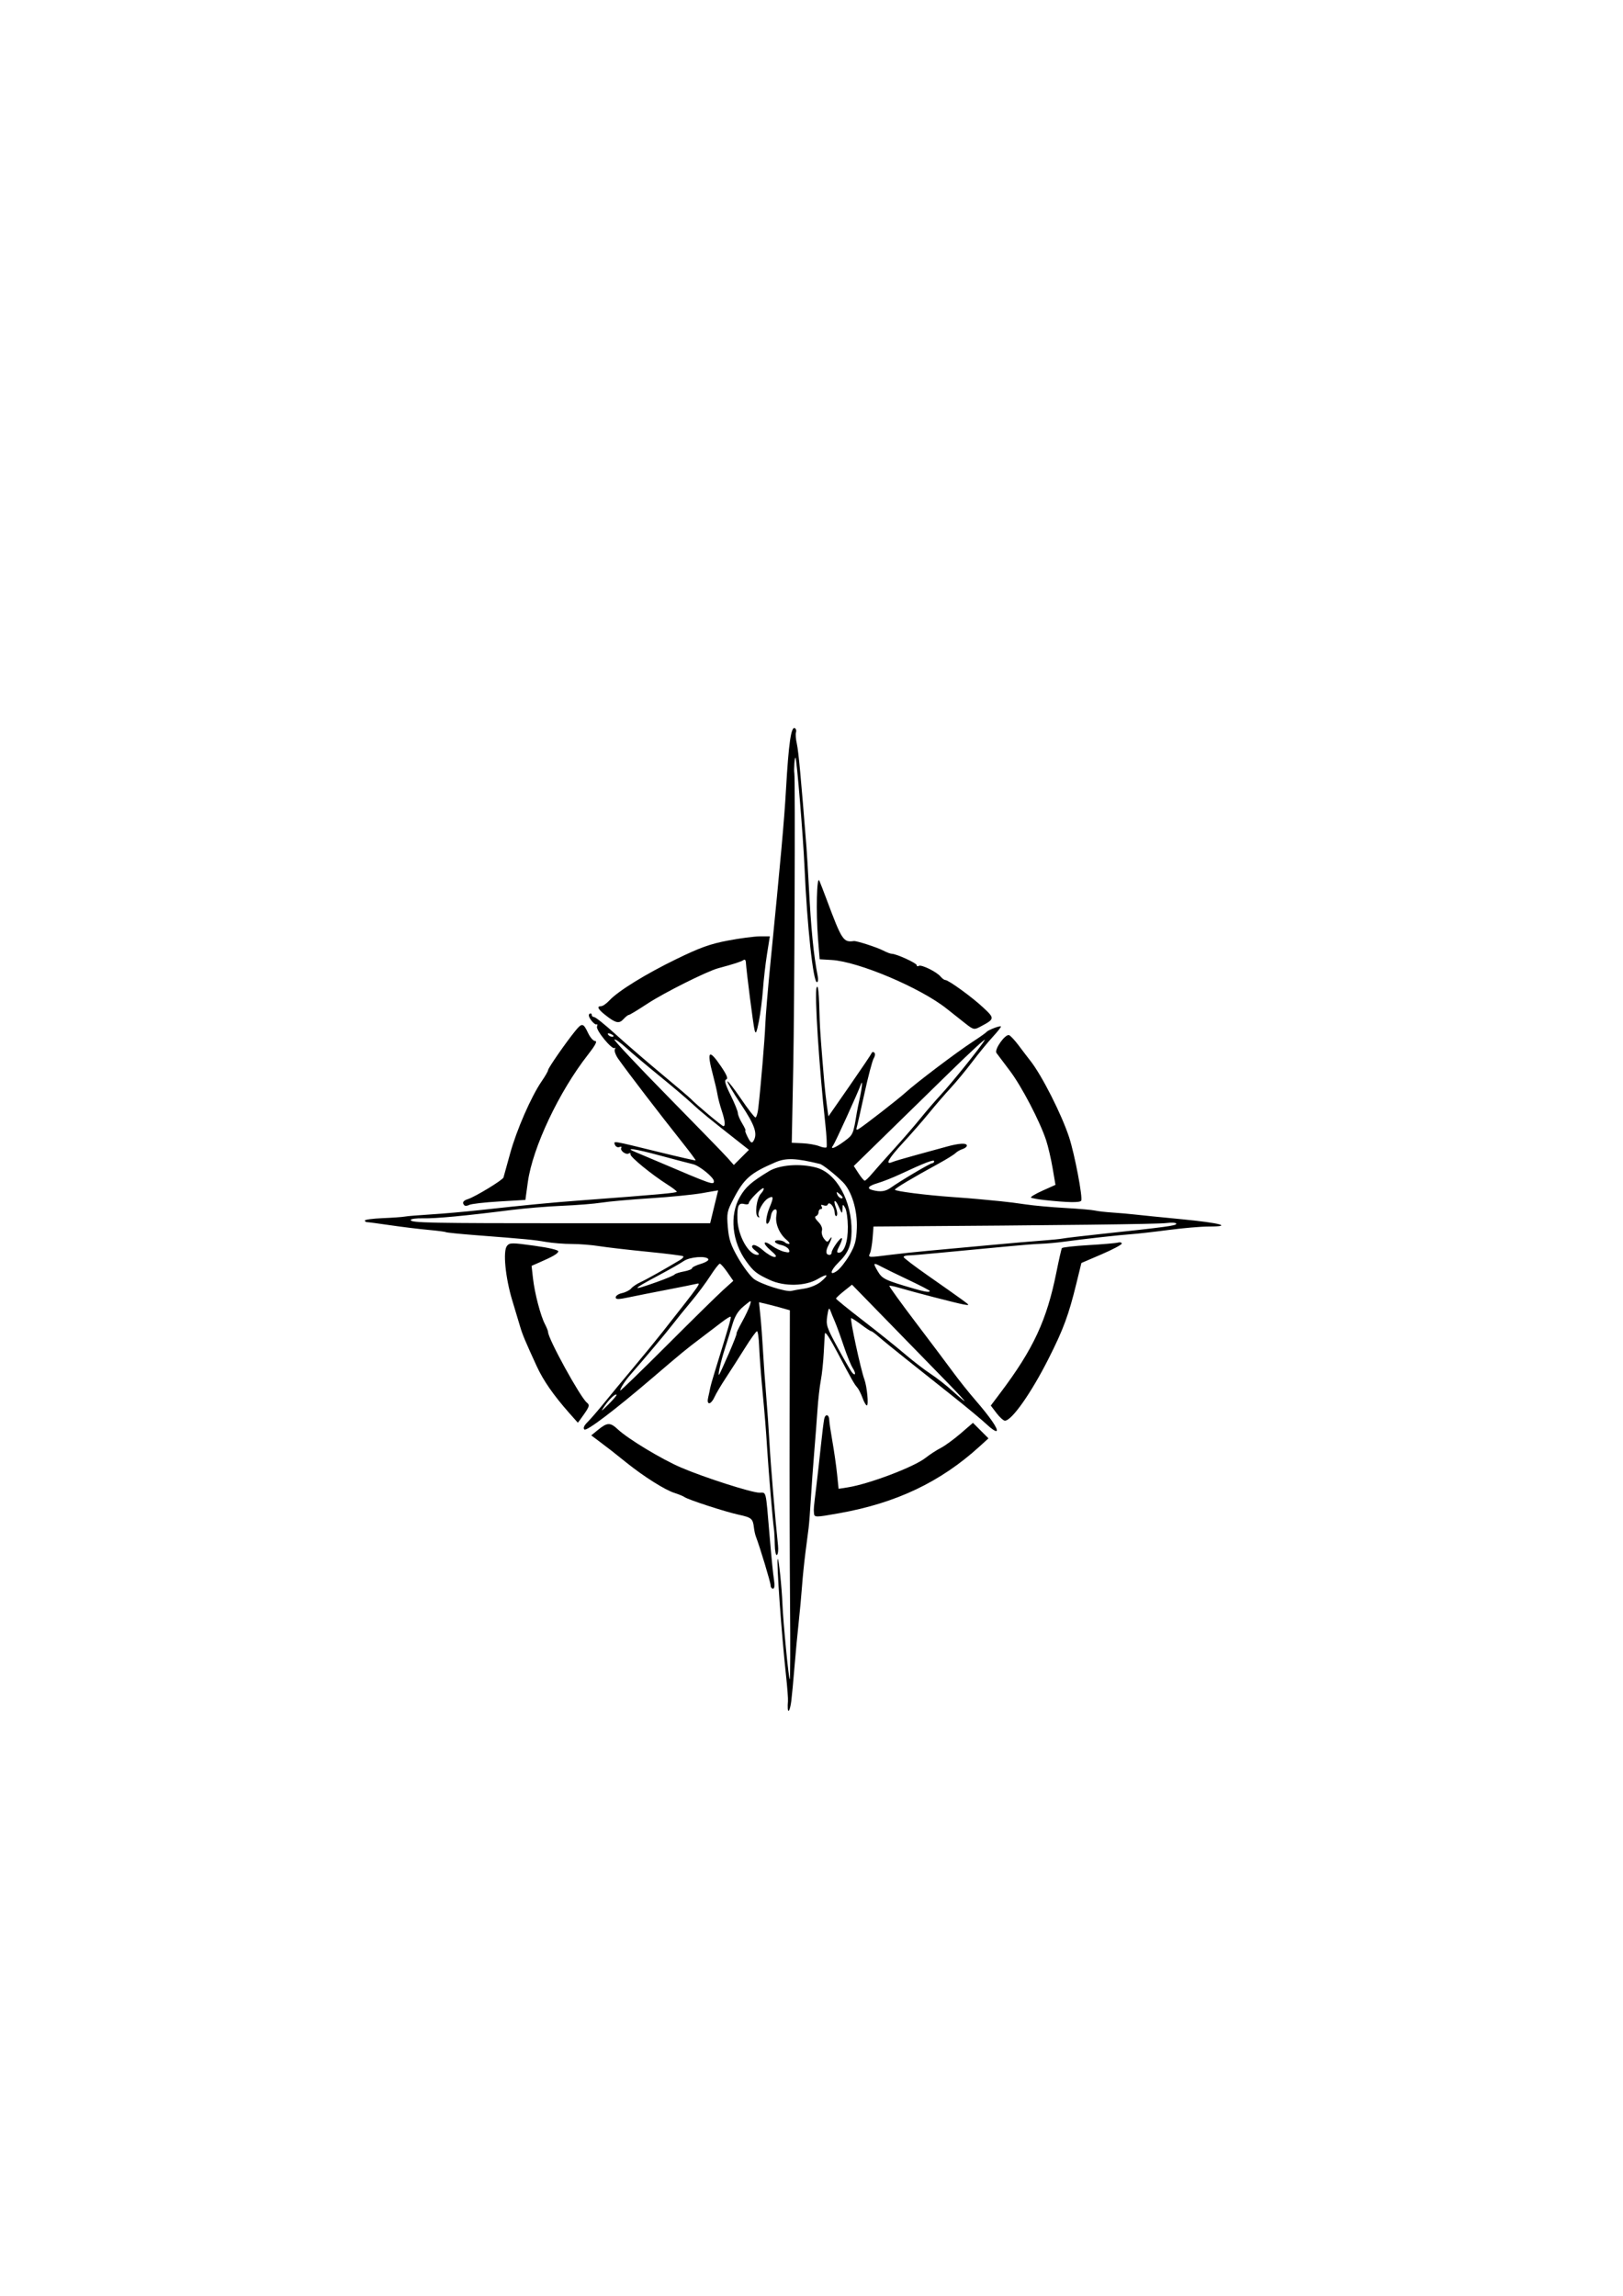 <?xml version="1.0" encoding="UTF-8" standalone="no"?>
<!-- Created with Inkscape (http://www.inkscape.org/) -->

<svg
   xmlns:dc="http://purl.org/dc/elements/1.1/"
   xmlns:cc="http://creativecommons.org/ns#"
   xmlns:rdf="http://www.w3.org/1999/02/22-rdf-syntax-ns#"
   xmlns:svg="http://www.w3.org/2000/svg"
   xmlns="http://www.w3.org/2000/svg"
   version="1.1"
   width="744.094"
   height="1052.362"
   id="svg2">
  <defs
     id="defs4" />
  <g
     id="layer1">
    <path
       d="m 361.171,783.136 c -0.063,-0.779 -0.026,-2.258 0.083,-3.286 0.109,-1.028 -0.298,-6.428 -0.904,-12 -2.04,-18.755 -4.446,-52.583 -3.787,-53.242 0.459,-0.459 1.878,13.096 2.158,20.611 0.305,8.197 2.912,34.986 3.36,34.537 0.242,-0.242 0.304,-15.65 0.136,-34.239 -0.167,-18.589 -0.256,-56.548 -0.196,-84.353 l 0.108,-50.555 -4.172,-1.172 c -2.295,-0.645 -5.479,-1.474 -7.075,-1.842 l -2.903,-0.67 0.656,6.402 c 0.361,3.521 0.89,10.674 1.176,15.897 0.286,5.222 0.942,14.445 1.457,20.495 0.515,6.05 1.204,15.95 1.531,22 0.51,9.431 2.598,34.476 3.899,46.75 0.218,2.062 -0.01,4.001 -0.508,4.309 -0.498,0.308 -0.938,-1.83 -0.979,-4.75 -0.041,-2.92 -0.223,-6.209 -0.406,-7.309 -0.445,-2.685 -2.416,-26.03 -3.04,-36 -0.608,-9.717 -1.004,-14.597 -2.397,-29.5 -0.591,-6.325 -1.189,-14.537 -1.329,-18.249 -0.14,-3.712 -0.58,-6.749 -0.978,-6.75 -0.398,-7.4e-4 -2.873,3.443 -5.5,7.653 -2.627,4.21 -6.585,10.397 -8.795,13.75 -2.211,3.353 -4.563,7.333 -5.229,8.846 -0.665,1.512 -1.722,2.75 -2.347,2.75 -0.732,0 -0.907,-0.982 -0.491,-2.75 0.356,-1.512 0.765,-3.425 0.908,-4.25 0.144,-0.825 1.096,-4.2 2.117,-7.5 6.583,-21.286 7.597,-24.797 7.257,-25.137 -0.208,-0.208 -1.979,0.862 -3.936,2.379 -1.957,1.517 -6.416,4.909 -9.909,7.539 -6.471,4.871 -8.634,6.649 -21.852,17.96 -17.428,14.915 -30.402,24.756 -31.366,23.792 -0.643,-0.643 -0.144,-1.809 1.442,-3.376 1.333,-1.317 4.754,-5.266 7.602,-8.776 2.848,-3.51 8.923,-10.845 13.5,-16.301 4.577,-5.455 10.572,-12.783 13.322,-16.283 18.16,-23.116 17.791,-22.587 15.348,-21.995 -1.291,0.313 -7.298,1.519 -13.348,2.68 -6.05,1.161 -13.812,2.704 -17.25,3.428 -5.072,1.068 -6.25,1.074 -6.25,0.032 0,-0.706 1.319,-1.574 2.931,-1.928 1.612,-0.354 3.489,-1.316 4.17,-2.137 0.682,-0.821 2.625,-2.122 4.319,-2.891 2.622,-1.19 11.038,-5.913 18.108,-10.162 1.075,-0.646 1.726,-1.404 1.445,-1.685 -0.28,-0.28 -7.701,-1.219 -16.492,-2.086 -8.79,-0.867 -18.734,-2.022 -22.097,-2.565 -3.363,-0.544 -9.018,-0.989 -12.566,-0.989 -3.548,0 -8.896,-0.428 -11.885,-0.952 -5.469,-0.958 -8.71,-1.269 -32.317,-3.097 -7.086,-0.549 -13.161,-1.165 -13.5,-1.37 -0.339,-0.205 -3.992,-0.677 -8.117,-1.051 -4.125,-0.373 -11.885,-1.321 -17.243,-2.105 -5.359,-0.784 -10.196,-1.426 -10.75,-1.426 -0.554,0 -1.006,-0.338 -1.006,-0.75 2.9e-4,-0.412 3.658,-0.899 8.128,-1.082 4.47,-0.183 9.021,-0.504 10.114,-0.715 1.093,-0.21 6.548,-0.663 12.122,-1.005 5.574,-0.342 15.76,-1.242 22.635,-2 21.2,-2.336 31.969,-3.372 46,-4.423 35.433,-2.655 44,-3.426 44,-3.961 0,-0.318 -1.913,-1.79 -4.25,-3.271 -7.271,-4.606 -17.263,-12.78 -16.975,-13.886 0.151,-0.58 -0.206,-0.758 -0.794,-0.395 -1.302,0.805 -4.174,-1.391 -3.418,-2.614 0.298,-0.481 -0.099,-0.63 -0.882,-0.329 -0.783,0.3 -1.694,-0.162 -2.026,-1.026 -0.723,-1.884 -1.642,-2.036 20.299,3.347 9.05,2.22 16.559,3.931 16.689,3.802 0.129,-0.129 -2.438,-3.6 -5.704,-7.713 -11.025,-13.882 -25.153,-32.308 -29.734,-38.778 -1.263,-1.784 -1.978,-3.796 -1.59,-4.471 0.388,-0.676 0.361,-0.919 -0.06,-0.54 -1.149,1.034 -8.76,-8.212 -8.124,-9.869 0.301,-0.783 0.214,-1.222 -0.192,-0.975 -0.406,0.247 -1.527,-0.603 -2.49,-1.888 -1.072,-1.43 -1.363,-2.577 -0.75,-2.956 0.551,-0.34 1.001,-0.142 1.001,0.44 0,0.582 0.511,1.059 1.135,1.059 0.624,0 4.974,3.487 9.665,7.75 4.691,4.263 14.193,12.463 21.115,18.223 6.922,5.76 13.035,10.966 13.585,11.569 2.016,2.209 14.241,12.458 14.861,12.458 1.029,0 0.743,-2.618 -0.787,-7.215 -0.785,-2.357 -1.644,-5.635 -1.91,-7.285 -0.266,-1.65 -1.199,-5.682 -2.073,-8.96 -2.957,-11.083 -1.922,-12.214 3.656,-3.995 2.69,3.963 3.375,5.663 2.43,6.026 -0.986,0.378 -0.482,2.192 2.002,7.217 1.825,3.692 3.321,7.387 3.324,8.212 0.003,0.825 0.896,2.962 1.986,4.75 1.09,1.788 1.752,3.25 1.471,3.25 -0.281,0 0.221,1.416 1.116,3.146 1.254,2.425 1.829,2.826 2.51,1.75 2.11,-3.332 0.801,-7.228 -5.714,-17.015 -3.646,-5.476 -6.417,-10.169 -6.157,-10.428 0.259,-0.259 3.072,3.358 6.251,8.038 3.179,4.68 6.147,8.509 6.596,8.509 0.449,0 1.037,-1.913 1.306,-4.25 1.147,-9.947 2.979,-31.78 3.211,-38.25 0.138,-3.85 1.188,-16.45 2.334,-28 4.722,-47.58 6.352,-65.733 7.14,-79.5 1.244,-21.741 2.367,-29.477 4.123,-28.392 0.529,0.327 0.741,1.168 0.472,1.87 -0.269,0.702 -0.088,3.061 0.402,5.244 0.753,3.351 1.933,16.042 4.396,47.278 0.239,3.025 0.703,10.675 1.032,17 1.081,20.768 2.227,32.447 4.144,42.25 0.296,1.512 0.133,2.75 -0.362,2.75 -1.735,0 -4.51,-25.752 -5.712,-53 -0.615,-13.947 -3.54,-49.326 -4.126,-49.912 -0.398,-0.398 -0.819,5.477 -0.518,7.227 0.448,2.604 0.059,105.62 -0.509,134.697 l -0.675,34.599 4.89,0.218 c 2.69,0.12 6.142,0.718 7.672,1.329 1.53,0.611 3.039,0.854 3.354,0.539 0.314,-0.314 0.067,-5.213 -0.551,-10.885 -2.863,-26.3 -4.996,-59.683 -3.983,-62.313 0.726,-1.883 1.116,2.213 1.428,15 0.09,3.676 0.734,12.403 2.077,28.129 0.288,3.371 0.837,8.321 1.22,11 l 0.697,4.871 9.724,-14 c 5.348,-7.7 9.893,-14.45 10.101,-15 0.207,-0.55 0.759,-0.642 1.226,-0.205 0.467,0.438 0.339,1.612 -0.284,2.609 -0.623,0.998 -2.549,8.29 -4.279,16.205 -1.731,7.915 -3.336,14.977 -3.568,15.693 -0.263,0.813 0.044,1.027 0.817,0.57 2.434,-1.438 18.303,-13.773 21.739,-16.896 4.887,-4.443 23.299,-18.363 30.5,-23.058 3.3,-2.152 6.234,-4.223 6.52,-4.602 0.664,-0.88 6.145,-2.983 6.598,-2.531 0.187,0.187 -1.501,2.337 -3.751,4.778 -2.251,2.44 -6.473,7.587 -9.383,11.437 -2.91,3.85 -7.375,9.25 -9.921,12 -2.547,2.75 -6.977,7.88 -9.846,11.401 -2.869,3.52 -8.253,9.684 -11.966,13.698 -6.701,7.244 -8.445,10.339 -5,8.869 0.963,-0.41 5.8,-1.843 10.75,-3.183 4.95,-1.34 11.29,-3.077 14.088,-3.861 5.87,-1.643 9.412,-1.828 9.412,-0.492 0,0.513 -0.897,1.217 -1.994,1.566 -1.097,0.348 -2.559,1.193 -3.25,1.879 -0.691,0.685 -4.181,2.845 -7.756,4.8 -12.171,6.655 -19.981,11.322 -19.991,11.945 -0.01,0.697 14.315,2.517 26.491,3.366 4.4,0.307 10.025,0.758 12.5,1.003 2.475,0.245 6.75,0.657 9.5,0.916 2.75,0.259 7.925,0.914 11.5,1.456 3.575,0.541 11.675,1.274 18,1.628 6.325,0.354 12.519,0.889 13.765,1.188 1.246,0.3 4.846,0.712 8,0.917 3.154,0.204 7.76,0.608 10.235,0.897 2.475,0.289 12.15,1.261 21.5,2.161 17.637,1.697 23.755,3.346 12.412,3.346 -3.568,0 -11.871,0.71 -18.45,1.577 -6.579,0.867 -14.212,1.732 -16.962,1.922 -5.501,0.379 -21.614,2.176 -31,3.456 -3.3,0.45 -8.025,0.879 -10.5,0.954 -2.475,0.075 -8.775,0.558 -14,1.074 -5.225,0.516 -12.425,1.194 -16,1.506 -3.575,0.312 -11.45,1.057 -17.5,1.656 -6.05,0.599 -12.012,1.092 -13.25,1.097 -1.238,0.005 -2.25,0.336 -2.25,0.736 0,0.4 5.062,4.261 11.25,8.58 6.188,4.319 13.05,9.164 15.25,10.767 3.975,2.896 3.981,2.911 1,2.394 -3.044,-0.528 -22.815,-5.646 -29.844,-7.726 -2.114,-0.626 -4.003,-0.979 -4.197,-0.785 -0.194,0.194 5.27,7.764 12.143,16.823 6.873,9.059 14.611,19.358 17.197,22.887 2.586,3.529 7.074,9.154 9.974,12.5 6.884,7.942 10.688,13.455 9.857,14.287 -0.367,0.367 -2.346,-0.932 -4.399,-2.886 -2.052,-1.954 -9.132,-7.844 -15.732,-13.089 -6.6,-5.245 -16.275,-12.936 -21.5,-17.091 -5.225,-4.155 -10.794,-8.699 -12.376,-10.096 -1.582,-1.398 -3.157,-2.554 -3.5,-2.569 -0.343,-0.015 -2.392,-1.365 -4.552,-3 -2.16,-1.635 -4.238,-2.972 -4.616,-2.972 -0.702,0 4.355,23.467 6.034,28 1.235,3.334 2.058,12 1.139,12 -0.401,0 -1.296,-1.57 -1.99,-3.49 -0.694,-1.919 -1.797,-4.077 -2.451,-4.796 -1.251,-1.375 -2.47,-3.526 -8.901,-15.715 -3.709,-7.03 -5.661,-10 -5.883,-8.95 -0.052,0.247 -0.276,4.05 -0.497,8.45 -0.221,4.4 -0.835,10.25 -1.365,13 -0.53,2.75 -1.221,8.825 -1.535,13.5 -0.315,4.675 -0.988,13.45 -1.496,19.5 -0.508,6.05 -1.197,15.574 -1.53,21.164 -0.333,5.59 -0.8,11.665 -1.036,13.5 -0.237,1.835 -0.896,6.936 -1.464,11.336 -0.569,4.4 -1.276,11.375 -1.572,15.5 -0.296,4.125 -0.982,11.55 -1.524,16.5 -0.542,4.95 -1.411,14.175 -1.93,20.5 -0.519,6.325 -1.168,13.259 -1.443,15.41 -0.515,4.037 -1.425,5.999 -1.628,3.507 z M 282.67,639.327 c -0.549,-0.641 -3.326,1.993 -5.592,5.304 -1.817,2.655 -1.549,2.526 1.907,-0.911 2.212,-2.2 3.87,-4.177 3.685,-4.393 z m 152.408,-4.857 c -4.155,-4.263 -15.859,-16.266 -26.009,-26.674 l -18.455,-18.924 -3.664,2.924 c -2.015,1.608 -3.664,3.158 -3.664,3.445 -2e-5,0.286 5.512,4.771 12.25,9.965 6.737,5.194 15.358,12.098 19.156,15.342 3.798,3.244 9.198,7.398 12,9.232 2.802,1.834 7.341,5.383 10.087,7.888 2.746,2.504 5.187,4.553 5.423,4.553 0.237,0 -2.969,-3.487 -7.124,-7.75 z m -103.587,-43.093 4.706,-4.254 -2.706,-3.914 c -1.488,-2.153 -3.049,-3.931 -3.469,-3.952 -0.419,-0.021 -2.372,2.479 -4.34,5.555 -1.968,3.076 -5.906,8.363 -8.752,11.75 -2.846,3.387 -6.732,8.182 -8.636,10.657 -2.977,3.87 -11.924,14.517 -19.328,23 -2.44,2.795 -4.593,6.135 -4.646,7.207 -0.019,0.389 9.527,-8.856 21.215,-20.544 11.688,-11.688 23.368,-23.166 25.956,-25.505 z m 2.634,29.093 c 2.206,-5.088 3.815,-9.25 3.577,-9.25 -0.239,0 0.875,-2.362 2.474,-5.25 1.599,-2.888 3.24,-6.36 3.645,-7.718 0.736,-2.464 0.731,-2.463 -2.853,0.5 -2.594,2.144 -4.041,4.494 -5.214,8.468 -0.893,3.025 -2.429,7.975 -3.413,11 -1.844,5.666 -3.404,12.683 -2.652,11.927 0.234,-0.235 2.23,-4.59 4.436,-9.677 z m 56.805,6.587 c -0.833,-1.285 -2.69,-5.852 -4.125,-10.147 -1.435,-4.296 -3.232,-9.246 -3.992,-11 -0.76,-1.754 -1.714,-4.089 -2.119,-5.189 -0.572,-1.552 -0.891,-0.994 -1.422,2.491 -0.633,4.147 -0.268,5.256 4.767,14.5 2.999,5.505 5.92,10.583 6.492,11.284 1.716,2.103 2.03,0.578 0.399,-1.937 z M 368.729,590.676 c 2.736,-0.41 5.94,-1.749 7.67,-3.205 3.884,-3.268 3.097,-3.898 -1.488,-1.193 -5.625,3.319 -15.314,3.525 -21.922,0.466 -6.138,-2.842 -7.447,-3.872 -10.83,-8.525 -6.58,-9.049 -7.789,-21.128 -2.959,-29.548 2.623,-4.572 5.138,-6.804 13.258,-11.764 4.873,-2.977 14.308,-3.713 21.783,-1.7 9.27,2.496 16.368,15.338 16.172,29.261 -0.091,6.472 -1.523,9.87 -6.003,14.251 -3.827,3.742 -4.259,6.406 -0.615,3.797 1.38,-0.988 3.914,-4.205 5.632,-7.149 2.556,-4.381 3.174,-6.627 3.405,-12.378 0.33,-8.248 -2.381,-17.129 -6.47,-21.192 -3.559,-3.536 -9.146,-7.949 -10.473,-8.272 -11.091,-2.697 -15.526,-2.855 -20.451,-0.732 -11.434,4.93 -14.255,7.391 -19.133,16.697 -2.982,5.688 -3.169,6.619 -2.623,13.034 0.481,5.642 1.342,8.217 4.7,14.052 2.261,3.929 5.49,8.252 7.174,9.607 2.939,2.364 15.023,6.214 17.352,5.528 0.617,-0.182 3.237,-0.648 5.821,-1.035 z m 57.557,1.091 c 0,-0.249 -4.388,-2.53 -9.75,-5.069 -5.362,-2.539 -10.944,-5.261 -12.404,-6.048 -3.824,-2.061 -4.015,-1.832 -1.72,2.058 2.088,3.54 3.232,4.086 16.874,8.064 4.832,1.409 7,1.717 7,0.995 z m -124.92,-4.196 c 4.081,-1.456 7.645,-2.967 7.92,-3.356 0.275,-0.389 2.188,-1.018 4.25,-1.397 2.062,-0.379 3.75,-1.048 3.75,-1.486 0,-0.438 1.813,-1.34 4.029,-2.003 2.216,-0.664 3.764,-1.635 3.441,-2.158 -1.016,-1.643 -8.516,-1.052 -11.315,0.892 -1.46,1.014 -6.704,4 -11.654,6.635 -12.605,6.712 -12.684,7.25 -0.42,2.874 z m 51.983,-14.372 c -4.017,-3.434 -3.536,-5.106 0.609,-2.115 1.556,1.122 4.071,2.337 5.59,2.699 2.234,0.533 2.648,0.362 2.166,-0.892 -0.327,-0.853 -1.907,-1.838 -3.511,-2.191 -1.604,-0.352 -2.916,-1.052 -2.916,-1.555 0,-1.008 3.542,-0.718 4.641,0.381 0.381,0.381 1.18,0.677 1.776,0.659 0.596,-0.018 0.127,-0.833 -1.043,-1.81 -3.329,-2.782 -5.314,-7.433 -4.736,-11.099 0.384,-2.435 0.175,-3.164 -0.811,-2.839 -0.73,0.241 -1.478,1.527 -1.662,2.859 -0.184,1.332 -0.747,2.849 -1.25,3.372 -1.466,1.522 -1.085,-3.108 0.585,-7.104 1.99,-4.762 1.893,-5.626 -0.49,-4.351 -2.465,1.319 -5.337,6.669 -4.397,8.189 0.405,0.656 0.248,0.849 -0.376,0.463 -1.622,-1.003 -0.71,-8.466 1.307,-10.696 0.977,-1.08 1.544,-2.197 1.259,-2.482 -0.639,-0.639 -6.803,5.555 -6.803,6.837 0,0.51 -0.9,0.692 -1.999,0.404 -2.713,-0.709 -3.369,0.716 -3.205,6.959 0.197,7.49 5.164,16.364 9.128,16.308 1.149,-0.016 0.93,-0.519 -0.81,-1.857 -1.625,-1.249 -2.014,-2.065 -1.22,-2.555 0.661,-0.408 2.684,0.612 4.671,2.357 1.928,1.693 4.277,3.059 5.22,3.037 1.249,-0.03 0.781,-0.839 -1.722,-2.979 z m 54.937,1.975 c 4.125,-0.526 12.225,-1.382 18,-1.902 5.775,-0.52 18.15,-1.66 27.5,-2.533 9.35,-0.874 20.15,-1.807 24,-2.074 3.85,-0.267 8.125,-0.695 9.5,-0.951 1.375,-0.256 8.8,-1.14 16.5,-1.964 31.212,-3.341 35.5,-3.921 35.5,-4.801 0,-0.513 -2.092,-0.649 -4.75,-0.308 -3.782,0.485 -46.656,0.996 -130.407,1.554 l -3.657,0.024 -0.409,5.25 c -0.225,2.888 -0.765,6.037 -1.2,7 -0.921,2.038 -0.982,2.033 9.423,0.705 z m -27,-1.051 c 0,-1.44 4.083,-7.155 4.683,-6.555 0.256,0.256 -0.255,1.856 -1.135,3.558 -1.285,2.485 -1.333,3.093 -0.243,3.093 2.446,0 4.197,-5.066 4.124,-11.931 -0.039,-3.633 -0.588,-7.497 -1.22,-8.587 -1.092,-1.883 -1.155,-1.857 -1.261,0.518 -0.104,2.326 -0.214,2.266 -1.581,-0.866 -1.741,-3.991 -2.898,-3.658 -1.359,0.39 0.586,1.541 0.711,3.155 0.278,3.588 -0.433,0.432 -0.856,-0.375 -0.94,-1.793 -0.151,-2.558 -2.556,-5.1 -3.162,-3.342 -0.173,0.501 -1.034,0.636 -1.914,0.298 -1.062,-0.408 -1.357,-0.221 -0.876,0.556 0.398,0.643 0.247,1.17 -0.336,1.17 -0.582,0 -1.059,0.637 -1.059,1.417 0,0.779 -0.534,1.595 -1.188,1.812 -0.76,0.253 -0.382,1.201 1.051,2.634 1.346,1.346 2.017,2.937 1.683,3.99 -0.306,0.963 0.113,2.628 0.93,3.699 1.286,1.685 1.621,1.745 2.489,0.448 1.501,-2.243 1.239,-0.623 -0.414,2.564 -1.449,2.794 -1.261,4.436 0.508,4.436 0.518,0 0.941,-0.493 0.941,-1.096 z m -53.891,-20.904 c 0.994,-4.125 1.826,-7.528 1.849,-7.562 0.023,-0.034 -3.221,0.523 -7.208,1.238 -3.987,0.715 -14.675,1.776 -23.75,2.357 -9.075,0.582 -19.2,1.488 -22.5,2.013 -3.3,0.525 -11.4,1.177 -18,1.447 -6.6,0.27 -17.175,1.147 -23.5,1.949 -21.05,2.667 -34.44,3.928 -40.25,3.79 -3.163,-0.075 -5.75,0.272 -5.75,0.772 0,1.335 8.212,1.496 75.901,1.496 l 61.401,0 z m 58.891,-4.378 c 0,-0.208 -0.685,-0.946 -1.523,-1.641 -1.273,-1.057 -1.42,-0.995 -0.893,0.378 0.538,1.402 2.416,2.384 2.416,1.264 z m 22.027,-4.365 c 4.8,-3.382 18.119,-11.258 19.04,-11.258 0.513,0 0.933,-0.425 0.933,-0.944 0,-0.95 -4.415,0.739 -15.5,5.928 -3.3,1.545 -7.912,3.377 -10.25,4.07 -4.497,1.335 -5.391,2.5 -2.5,3.256 3.577,0.935 5.871,0.643 8.277,-1.053 z m -81.027,-3.061 c 0,-1.679 -6.629,-7.088 -9.5,-7.751 -1.65,-0.381 -8.595,-2.205 -15.432,-4.053 -11.518,-3.113 -16.582,-3.802 -10.947,-1.491 1.309,0.537 5.979,2.51 10.379,4.385 24.888,10.604 25.5,10.818 25.5,8.91 z m 72.546,-3.446 c 1.498,-1.788 5.992,-6.85 9.986,-11.25 3.994,-4.4 9.446,-10.7 12.115,-14 2.669,-3.3 6.798,-8.093 9.176,-10.652 5.275,-5.676 18.872,-22.594 20.373,-25.348 0.599,-1.1 -6.512,5.435 -15.803,14.523 -9.291,9.088 -23.047,22.533 -30.568,29.878 l -13.675,13.355 2.175,3.359 c 1.196,1.848 2.473,3.365 2.836,3.372 0.364,0.007 1.887,-1.45 3.385,-3.238 z m -59.233,-13.074 c -15.446,-12.14 -19.398,-15.364 -23.298,-19.009 -2.483,-2.321 -9.211,-8.033 -14.951,-12.693 -5.74,-4.66 -12.609,-10.454 -15.265,-12.875 -2.656,-2.421 -5.091,-4.14 -5.411,-3.82 -0.32,0.32 10.624,11.975 24.318,25.901 13.695,13.926 26.146,26.735 27.668,28.465 l 2.769,3.145 3.469,-3.469 3.469,-3.469 z m 46.406,-1.701 c 4.143,-3.047 4.144,-3.048 5.83,-13.228 0.205,-1.236 0.82,-4.272 1.368,-6.747 1.083,-4.895 1.353,-8.767 0.418,-6 -1.084,3.208 -11.705,26.569 -12.616,27.75 -1.718,2.227 0.749,1.351 5,-1.775 z M 281.286,474.826 c 0,-0.216 -0.698,-0.661 -1.552,-0.989 -0.89,-0.341 -1.291,-0.174 -0.941,0.393 0.587,0.95 2.493,1.405 2.493,0.596 z m 72,251.821 c 0,-1.315 -4.86,-17.407 -6.773,-22.428 -0.314,-0.825 -0.697,-2.582 -0.851,-3.903 -0.491,-4.221 -1.061,-4.708 -7.024,-6.008 -6.256,-1.363 -23.191,-6.88 -24.851,-8.096 -0.55,-0.403 -2.655,-1.266 -4.678,-1.917 -4.325,-1.393 -13.948,-7.468 -21.769,-13.744 -6.899,-5.536 -7.686,-6.151 -12.427,-9.713 l -3.834,-2.88 2.854,-2.339 c 4.483,-3.675 5.787,-3.733 9.342,-0.412 4.724,4.413 20.127,13.708 29.031,17.519 10.653,4.56 32.28,11.492 35.853,11.492 3.261,0 2.86,-1.652 4.613,19 1.029,12.116 1.598,17.822 2.12,21.25 0.363,2.385 0.175,3.75 -0.517,3.75 -0.598,0 -1.088,-0.707 -1.088,-1.572 z m 19.882,-33.178 c -0.142,-2.104 -0.181,-1.68 1.102,-12.25 0.567,-4.675 1.502,-13 2.077,-18.5 0.576,-5.5 1.261,-11.031 1.522,-12.291 0.531,-2.556 2.273,-2.135 2.321,0.561 0.017,0.952 0.667,5.33 1.444,9.73 0.777,4.4 1.733,11.088 2.124,14.863 l 0.711,6.863 4.158,-0.652 c 9.755,-1.528 30.395,-9.343 35.658,-13.501 1.925,-1.521 5.075,-3.572 7,-4.559 1.925,-0.987 6.04,-3.984 9.143,-6.661 l 5.643,-4.867 3.555,3.555 3.555,3.555 -4.066,3.701 c -17.911,16.306 -38.143,25.932 -64.332,30.608 -11.167,1.994 -11.473,1.99 -11.618,-0.156 z M 260.881,647.598 c -7.202,-8.176 -11.817,-14.832 -14.823,-21.379 -5.236,-11.404 -6.502,-14.42 -7.558,-18 -0.568,-1.925 -2.196,-7.346 -3.619,-12.046 -3.192,-10.547 -4.376,-22.732 -2.438,-25.083 1.236,-1.499 2.238,-1.504 12.613,-0.059 6.871,0.957 11.133,1.983 10.92,2.629 -0.359,1.085 -2.516,2.332 -8.725,5.041 l -3.536,1.543 0.643,5.738 c 0.759,6.779 3.455,17.103 5.479,20.982 0.791,1.516 1.44,3.156 1.444,3.644 0.021,3.084 14.797,29.952 17.783,32.334 1.35,1.077 1.2,1.704 -1.258,5.25 -1.535,2.215 -2.842,3.984 -2.905,3.933 -0.063,-0.052 -1.871,-2.089 -4.019,-4.527 z m 196.002,0.16 -2.64,-3.461 4.361,-5.789 c 15.17,-20.137 21.308,-33.328 25.702,-55.227 1.152,-5.741 2.292,-10.759 2.535,-11.151 0.242,-0.392 5.729,-1.017 12.193,-1.388 6.464,-0.371 12.54,-0.896 13.502,-1.166 0.963,-0.27 1.75,-0.065 1.75,0.457 0,0.521 -4.162,2.736 -9.25,4.922 l -9.25,3.974 -2.299,9.396 c -3.554,14.526 -5.936,20.963 -12.745,34.444 -7.991,15.824 -16.879,28.452 -20.025,28.452 -0.657,0 -2.382,-1.557 -3.834,-3.461 z M 212.917,552.517 c -1.185,-1.185 -0.634,-2.163 1.619,-2.87 3.312,-1.041 15.938,-8.716 16.294,-9.906 0.168,-0.562 1.542,-5.522 3.052,-11.022 2.952,-10.749 9.666,-26.114 14.449,-33.067 1.625,-2.361 2.954,-4.672 2.954,-5.135 0,-0.926 8.32,-12.907 12.533,-18.047 3.048,-3.719 3.597,-3.604 5.893,1.233 0.918,1.934 2.361,3.516 3.208,3.516 1.027,0 -0.091,2.08 -3.362,6.25 -13.274,16.929 -25.383,42.584 -27.564,58.402 l -1.124,8.152 -12.042,0.712 c -6.623,0.391 -12.77,1.095 -13.66,1.563 -0.89,0.468 -1.903,0.567 -2.25,0.22 z m 266.08,-2.417 c -3.184,-0.344 -6.031,-0.867 -6.326,-1.163 -0.296,-0.296 2.11,-1.726 5.345,-3.178 l 5.883,-2.64 -1.314,-7.7 c -0.723,-4.235 -2.053,-9.95 -2.956,-12.7 -2.845,-8.666 -11.227,-24.733 -16.636,-31.89 -2.864,-3.789 -5.629,-7.461 -6.145,-8.159 -1.13,-1.53 3.985,-8.766 5.779,-8.175 0.637,0.21 2.645,2.371 4.461,4.803 1.816,2.432 4.192,5.546 5.28,6.921 5.242,6.626 14.258,24.394 17.76,35 2.546,7.711 6.378,27.837 5.554,29.17 -0.585,0.946 -6.134,0.85 -16.683,-0.289 z M 345.955,472.219 c -0.587,-2.235 -3.756,-26.941 -4,-31.195 -0.057,-0.985 -0.531,-1.375 -1.133,-0.93 -0.934,0.69 -4.425,1.817 -11.536,3.726 -5.155,1.384 -24.932,11.281 -32.462,16.247 -4.298,2.834 -8.133,5.152 -8.521,5.152 -0.389,0 -1.493,0.87 -2.455,1.933 -2.002,2.212 -3.601,1.852 -8.311,-1.867 -3.455,-2.728 -4.088,-4.066 -1.924,-4.066 0.729,0 2.417,-1.174 3.75,-2.609 4.059,-4.369 16.555,-12.088 30.735,-18.987 10.81,-5.26 15.454,-6.929 23.574,-8.477 5.561,-1.06 12.173,-1.927 14.692,-1.927 l 4.581,0 -1.285,8.076 c -0.707,4.442 -1.548,11.754 -1.868,16.25 -0.321,4.496 -1.167,11.099 -1.88,14.674 -1.044,5.233 -1.425,6.013 -1.954,4 z m 96.666,-3.056 c -2.11,-1.66 -5.995,-4.733 -8.633,-6.829 -12.045,-9.568 -40.401,-21.562 -52.702,-22.294 l -5.5,-0.327 -0.757,-9.497 c -0.973,-12.206 -0.571,-29.252 0.624,-26.497 0.477,1.1 1.96,4.925 3.295,8.5 7.028,18.822 7.668,19.801 12.502,19.147 1.239,-0.168 10.634,2.867 13.493,4.358 1.563,0.815 3.345,1.485 3.959,1.489 2.07,0.011 11.383,4.264 11.383,5.199 0,0.509 0.435,0.657 0.966,0.329 1.169,-0.722 8.154,2.713 9.974,4.906 0.718,0.865 1.686,1.573 2.152,1.573 1.483,0 12.231,7.795 17.365,12.594 5.454,5.098 5.427,5.247 -1.62,8.964 -2.48,1.308 -2.93,1.196 -6.5,-1.613 z"
       id="path3050"
       style="fill:#000000" />
  </g>
</svg>

